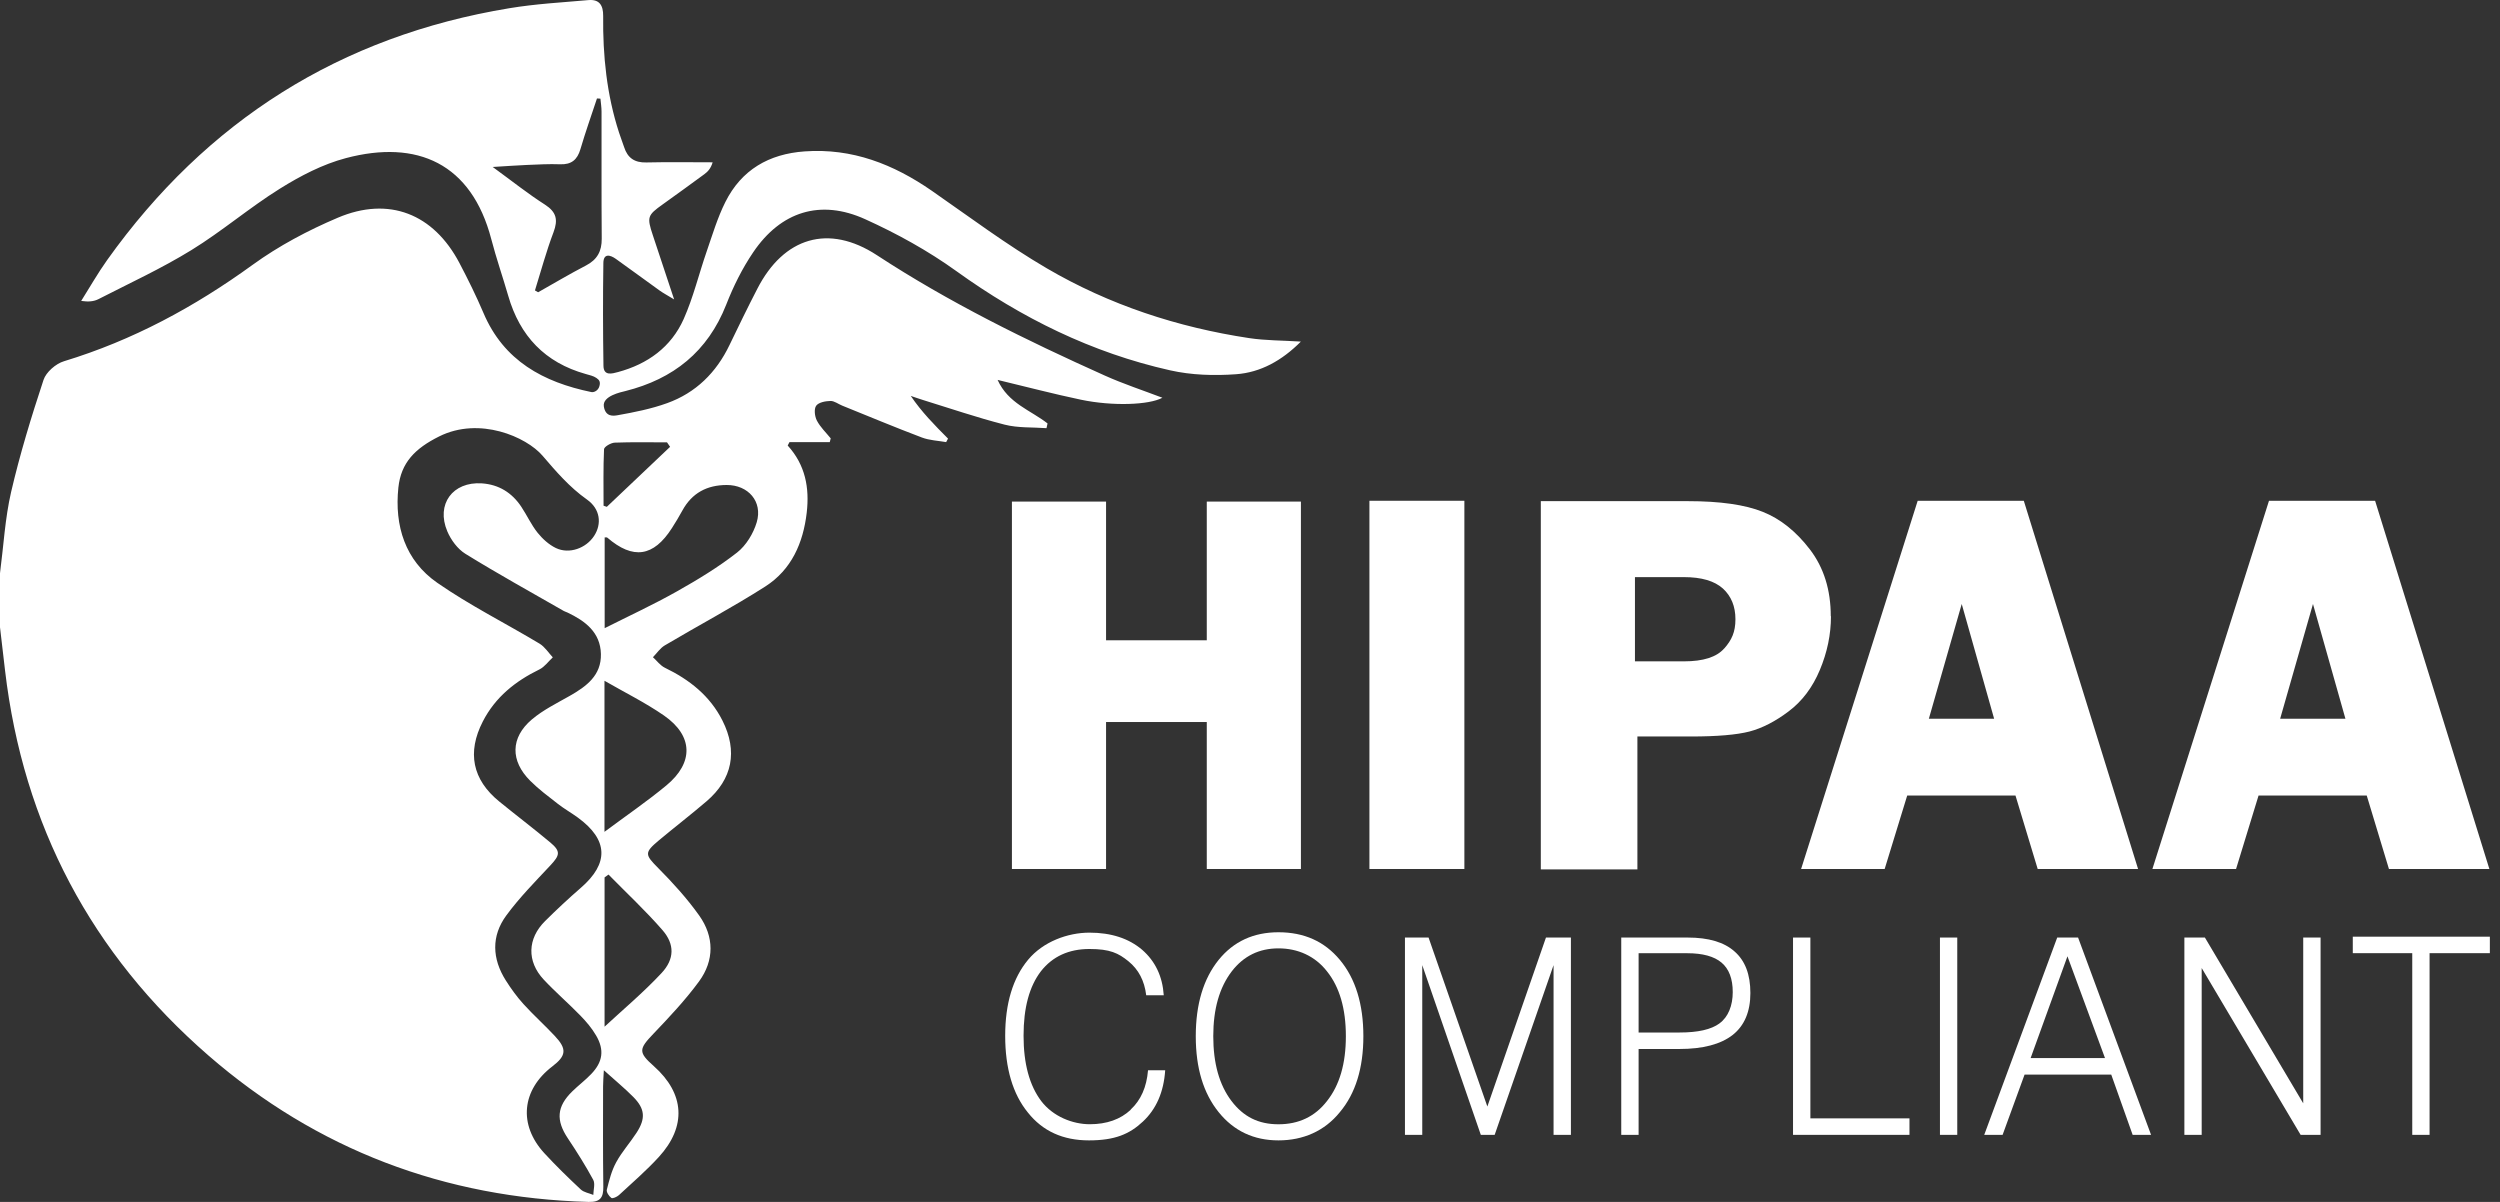 <svg width="52" height="25" viewBox="0 0 52 25" fill="none" xmlns="http://www.w3.org/2000/svg">
<rect x="0" y="0" width="52" height="25" fill="#333333" stroke="none"/>
<path fill-rule="evenodd" clip-rule="evenodd" d="M13.938 9.294C13.916 9.263 13.895 9.232 13.874 9.201C13.512 9.201 13.149 9.193 12.787 9.207C12.707 9.21 12.567 9.292 12.564 9.343C12.546 9.734 12.554 10.127 12.554 10.519C12.577 10.527 12.599 10.534 12.622 10.542C13.06 10.126 13.499 9.71 13.938 9.294ZM12.657 18.191C12.63 18.211 12.602 18.23 12.575 18.25C12.575 19.309 12.575 20.369 12.575 21.355C12.952 21.005 13.381 20.646 13.759 20.241C14.033 19.948 14.034 19.639 13.78 19.347C13.428 18.942 13.033 18.575 12.657 18.191ZM12.573 17.302C13.022 16.968 13.455 16.672 13.858 16.339C14.434 15.864 14.419 15.305 13.811 14.883C13.422 14.614 12.994 14.403 12.573 14.16C12.573 15.206 12.573 16.242 12.573 17.302ZM11.127 6.041C11.149 6.054 11.171 6.066 11.193 6.079C11.524 5.892 11.852 5.697 12.189 5.522C12.423 5.4 12.518 5.225 12.516 4.964C12.509 4.082 12.514 3.201 12.512 2.319C12.512 2.23 12.497 2.141 12.489 2.052C12.465 2.051 12.441 2.049 12.417 2.048C12.301 2.399 12.177 2.748 12.073 3.102C12.008 3.324 11.885 3.426 11.65 3.417C11.42 3.408 11.188 3.422 10.958 3.431C10.746 3.44 10.534 3.456 10.248 3.473C10.655 3.769 10.982 4.031 11.333 4.255C11.574 4.41 11.611 4.57 11.513 4.831C11.363 5.226 11.253 5.637 11.127 6.041ZM12.577 13.066C13.077 12.814 13.59 12.577 14.08 12.301C14.513 12.057 14.942 11.797 15.332 11.492C15.52 11.345 15.671 11.095 15.74 10.863C15.868 10.431 15.561 10.086 15.114 10.088C14.706 10.089 14.393 10.254 14.194 10.618C14.126 10.743 14.052 10.866 13.975 10.986C13.592 11.583 13.168 11.644 12.632 11.183C12.623 11.174 12.601 11.18 12.577 11.178C12.577 11.822 12.577 12.465 12.577 13.066ZM9.136 9.077C8.632 9.328 8.341 9.623 8.286 10.142C8.203 10.937 8.427 11.658 9.095 12.122C9.771 12.592 10.515 12.963 11.223 13.388C11.332 13.454 11.408 13.576 11.498 13.673C11.406 13.758 11.328 13.871 11.22 13.924C10.718 14.169 10.303 14.5 10.043 15.006C9.712 15.649 9.825 16.216 10.384 16.671C10.736 16.958 11.099 17.233 11.447 17.524C11.666 17.708 11.647 17.788 11.447 18.001C11.132 18.338 10.805 18.669 10.533 19.039C10.216 19.468 10.235 19.941 10.52 20.392C10.629 20.564 10.75 20.732 10.887 20.883C11.096 21.114 11.329 21.322 11.542 21.55C11.795 21.82 11.779 21.959 11.49 22.18C10.85 22.669 10.779 23.395 11.322 23.986C11.563 24.247 11.819 24.497 12.079 24.74C12.144 24.802 12.253 24.817 12.341 24.854C12.343 24.748 12.383 24.621 12.339 24.54C12.179 24.244 11.998 23.958 11.811 23.677C11.561 23.302 11.58 23.017 11.902 22.702C12.029 22.577 12.173 22.47 12.296 22.341C12.538 22.09 12.575 21.84 12.4 21.54C12.312 21.388 12.194 21.249 12.071 21.123C11.822 20.867 11.551 20.634 11.308 20.374C10.955 19.996 10.97 19.522 11.338 19.158C11.578 18.92 11.826 18.688 12.081 18.467C12.67 17.957 12.653 17.469 12.02 17.006C11.884 16.907 11.735 16.823 11.602 16.719C11.406 16.566 11.204 16.416 11.029 16.241C10.613 15.826 10.616 15.344 11.062 14.965C11.296 14.767 11.582 14.627 11.851 14.474C12.198 14.277 12.51 14.047 12.499 13.603C12.488 13.151 12.172 12.916 11.802 12.74C11.777 12.728 11.751 12.722 11.728 12.709C11.043 12.316 10.351 11.934 9.68 11.519C9.518 11.419 9.38 11.231 9.304 11.052C9.065 10.488 9.416 10.014 10.023 10.054C10.375 10.078 10.648 10.248 10.842 10.539C10.96 10.716 11.05 10.916 11.182 11.081C11.284 11.208 11.417 11.329 11.562 11.399C11.839 11.532 12.19 11.405 12.358 11.146C12.52 10.898 12.488 10.586 12.207 10.389C11.845 10.133 11.568 9.809 11.284 9.478C10.947 9.086 9.973 8.66 9.136 9.077ZM0.231 10.234C0.414 9.447 0.651 8.671 0.905 7.903C0.958 7.741 1.16 7.565 1.33 7.514C2.76 7.079 4.047 6.384 5.255 5.508C5.797 5.115 6.406 4.792 7.023 4.53C8.089 4.076 9.018 4.447 9.557 5.472C9.735 5.811 9.905 6.155 10.055 6.507C10.478 7.506 11.302 7.949 12.3 8.155C12.351 8.166 12.442 8.128 12.468 8.032C12.494 7.936 12.462 7.902 12.404 7.861C12.346 7.82 12.259 7.801 12.182 7.779C11.337 7.542 10.812 6.99 10.571 6.152C10.457 5.759 10.322 5.371 10.219 4.975C9.807 3.399 8.678 2.896 7.194 3.289C6.713 3.416 6.249 3.658 5.824 3.923C5.19 4.318 4.617 4.811 3.981 5.202C3.362 5.583 2.698 5.889 2.05 6.221C1.953 6.271 1.837 6.282 1.689 6.259C1.868 5.975 2.034 5.682 2.228 5.41C4.296 2.51 7.08 0.751 10.594 0.171C11.137 0.081 11.69 0.05 12.239 0.002C12.467 -0.018 12.548 0.11 12.546 0.332C12.537 1.156 12.62 1.97 12.876 2.758C12.909 2.86 12.948 2.959 12.982 3.061C13.054 3.285 13.199 3.385 13.442 3.379C13.902 3.368 14.363 3.376 14.823 3.376C14.785 3.504 14.723 3.57 14.651 3.623C14.364 3.834 14.076 4.042 13.786 4.25C13.466 4.478 13.453 4.514 13.579 4.893C13.717 5.313 13.857 5.732 14.022 6.228C13.876 6.139 13.794 6.096 13.72 6.043C13.416 5.825 13.115 5.602 12.81 5.385C12.691 5.3 12.553 5.265 12.55 5.47C12.539 6.183 12.541 6.897 12.552 7.61C12.556 7.825 12.732 7.772 12.854 7.739C13.471 7.573 13.96 7.22 14.221 6.635C14.422 6.183 14.538 5.694 14.701 5.224C14.82 4.88 14.925 4.526 15.087 4.203C15.422 3.532 15.993 3.202 16.736 3.149C17.726 3.078 18.585 3.416 19.383 3.969C20.172 4.517 20.944 5.096 21.772 5.58C23.073 6.341 24.493 6.808 25.985 7.033C26.323 7.084 26.669 7.08 27.058 7.105C26.663 7.501 26.22 7.747 25.711 7.784C25.257 7.817 24.781 7.803 24.339 7.703C22.712 7.338 21.247 6.615 19.892 5.639C19.304 5.216 18.657 4.859 17.997 4.56C17.064 4.137 16.241 4.399 15.667 5.247C15.439 5.583 15.254 5.956 15.106 6.335C14.721 7.314 14.006 7.883 13.008 8.134C12.921 8.156 12.525 8.235 12.56 8.455C12.595 8.675 12.758 8.652 12.845 8.637C13.194 8.575 13.546 8.505 13.878 8.385C14.473 8.17 14.898 7.751 15.173 7.178C15.362 6.785 15.553 6.392 15.753 6.005C16.302 4.937 17.234 4.65 18.24 5.308C19.743 6.292 21.346 7.078 22.978 7.811C23.365 7.985 23.771 8.118 24.178 8.273C23.902 8.424 23.143 8.452 22.484 8.314C21.921 8.196 21.363 8.049 20.75 7.902C20.971 8.393 21.442 8.534 21.789 8.808C21.782 8.841 21.774 8.873 21.767 8.906C21.476 8.884 21.176 8.904 20.898 8.833C20.322 8.686 19.758 8.492 19.189 8.317C19.107 8.292 19.026 8.262 18.944 8.235C19.168 8.568 19.443 8.846 19.719 9.123C19.706 9.147 19.693 9.172 19.68 9.196C19.511 9.166 19.333 9.16 19.175 9.1C18.619 8.89 18.07 8.66 17.518 8.437C17.436 8.404 17.354 8.338 17.274 8.34C17.17 8.342 17.026 8.369 16.976 8.44C16.928 8.508 16.946 8.661 16.991 8.748C17.062 8.884 17.18 8.996 17.279 9.118C17.272 9.144 17.266 9.17 17.259 9.196C16.98 9.196 16.7 9.196 16.421 9.196C16.408 9.22 16.396 9.243 16.384 9.267C16.753 9.672 16.839 10.148 16.78 10.662C16.707 11.294 16.463 11.849 15.921 12.197C15.241 12.632 14.524 13.011 13.828 13.424C13.731 13.481 13.663 13.587 13.581 13.67C13.663 13.744 13.733 13.842 13.829 13.889C14.339 14.136 14.767 14.471 15.027 14.988C15.348 15.625 15.235 16.206 14.696 16.667C14.371 16.945 14.032 17.206 13.704 17.48C13.396 17.738 13.415 17.777 13.692 18.057C13.997 18.364 14.292 18.69 14.543 19.042C14.857 19.484 14.86 19.977 14.539 20.415C14.256 20.8 13.925 21.153 13.594 21.499C13.285 21.822 13.273 21.886 13.601 22.177C14.241 22.747 14.286 23.428 13.703 24.066C13.445 24.348 13.154 24.599 12.873 24.859C12.832 24.896 12.741 24.936 12.716 24.917C12.666 24.881 12.609 24.794 12.622 24.746C12.671 24.551 12.721 24.349 12.817 24.175C12.935 23.957 13.106 23.769 13.241 23.56C13.433 23.264 13.417 23.064 13.173 22.817C12.994 22.636 12.796 22.474 12.56 22.261C12.552 22.414 12.544 22.506 12.544 22.598C12.543 23.294 12.54 23.989 12.549 24.685C12.552 24.908 12.486 25.006 12.244 25C9.248 24.917 6.592 23.914 4.334 21.953C1.903 19.841 0.483 17.161 0.105 13.946C0.07 13.646 0.035 13.347 0 13.047C0 12.673 0 12.298 0 11.923C0.074 11.359 0.104 10.785 0.231 10.234Z" fill="white"/>
<path d="M23.006 15.018H25.101V18.075H27.059V10.433H25.101V13.318H23.006V10.433H21.048V18.075H23.006V15.018Z" fill="white"/>
<path d="M30.459 10.416H28.484V18.075H30.459V10.416Z" fill="white"/>
<path d="M48.938 19.483V19.826H50.175V23.605H50.535V19.826H51.789V19.483H48.938Z" fill="white"/>
<path d="M47.907 22.949L45.862 19.501H45.435V23.605H45.795V20.135L47.853 23.605H48.268V19.501H47.907V22.949Z" fill="white"/>
<path d="M42.79 19.501L41.272 23.605H41.654L42.111 22.352H43.914L44.359 23.605H44.742L43.224 19.501H42.79ZM42.237 22.008L43.003 19.891L43.784 22.008H42.237Z" fill="white"/>
<path d="M40.711 19.501H40.351V23.605H40.711V19.501Z" fill="white"/>
<path d="M37.656 19.501H37.295V23.605H39.717V23.262H37.656V19.501Z" fill="white"/>
<path d="M36.078 19.79C35.862 19.597 35.537 19.501 35.103 19.501H33.722V23.605H34.083V21.819H34.929C35.422 21.819 35.792 21.721 36.041 21.526C36.284 21.333 36.408 21.043 36.408 20.655C36.408 20.267 36.298 19.982 36.078 19.79ZM35.766 21.287C35.592 21.414 35.318 21.476 34.938 21.476H34.083V19.827H35.094C35.416 19.827 35.654 19.892 35.809 20.023C35.963 20.154 36.041 20.358 36.041 20.636C36.041 20.914 35.948 21.155 35.764 21.287H35.766Z" fill="white"/>
<path d="M30.937 23.016L29.714 19.501H29.223V23.605H29.583V20.075L30.801 23.605H31.089L32.314 20.075V23.605H32.675V19.501H32.156L30.937 23.016Z" fill="white"/>
<path d="M26.592 19.391C26.075 19.391 25.66 19.581 25.349 19.964C25.031 20.358 24.872 20.888 24.872 21.553C24.872 22.217 25.031 22.741 25.349 23.134C25.663 23.524 26.079 23.72 26.592 23.72C27.106 23.72 27.551 23.526 27.868 23.134C28.195 22.745 28.358 22.217 28.358 21.553C28.358 20.888 28.195 20.354 27.868 19.964C27.549 19.581 27.125 19.391 26.592 19.391ZM27.602 22.901C27.353 23.224 27.015 23.385 26.592 23.385C26.17 23.385 25.861 23.224 25.615 22.901C25.361 22.566 25.236 22.118 25.236 21.553C25.236 20.988 25.364 20.54 25.62 20.205C25.866 19.885 26.191 19.726 26.592 19.726C26.994 19.726 27.353 19.885 27.602 20.205C27.863 20.531 27.994 20.981 27.994 21.553C27.994 22.125 27.863 22.571 27.602 22.901Z" fill="white"/>
<path d="M23.519 23.083C23.306 23.282 23.022 23.384 22.667 23.384C22.311 23.384 21.904 23.224 21.659 22.904C21.413 22.578 21.29 22.125 21.29 21.543C21.29 20.96 21.41 20.517 21.652 20.201C21.894 19.894 22.231 19.739 22.66 19.739C23.089 19.739 23.263 19.825 23.472 19.995C23.682 20.165 23.805 20.401 23.841 20.701H24.206C24.18 20.308 24.03 19.994 23.756 19.755C23.477 19.518 23.112 19.399 22.66 19.399C22.208 19.399 21.697 19.587 21.386 19.961C21.068 20.342 20.908 20.871 20.908 21.546C20.908 22.221 21.066 22.757 21.381 23.142C21.688 23.528 22.11 23.72 22.65 23.72C23.189 23.72 23.493 23.59 23.771 23.33C24.049 23.071 24.206 22.716 24.236 22.262H23.879C23.85 22.611 23.73 22.884 23.517 23.08L23.519 23.083Z" fill="white"/>
<path d="M39.201 18.075L39.67 16.547H41.922L42.384 18.075H44.472L42.095 10.416H39.888L37.463 18.075H39.203H39.201ZM40.804 12.563L41.478 14.95H40.12L40.804 12.563Z" fill="white"/>
<path d="M46.977 16.547H49.228L49.69 18.075H51.779L49.402 10.416H47.195L44.77 18.075H46.51L46.978 16.547H46.977ZM48.11 12.563L48.785 14.95H47.427L48.11 12.563Z" fill="white"/>
<path d="M38.08 12.817C38.08 12.271 37.936 11.809 37.649 11.432C37.361 11.055 37.033 10.792 36.665 10.646C36.297 10.498 35.777 10.424 35.106 10.424H32.049V18.084H34.058V15.319H35.174C35.719 15.319 36.122 15.284 36.387 15.216C36.651 15.147 36.923 15.008 37.203 14.797C37.483 14.587 37.701 14.299 37.853 13.935C38.006 13.57 38.084 13.198 38.084 12.817H38.08ZM35.861 13.49C35.705 13.667 35.429 13.756 35.028 13.756H34.007V12.004H35.023C35.391 12.004 35.66 12.083 35.836 12.241C36.009 12.399 36.097 12.612 36.097 12.88C36.097 13.148 36.019 13.313 35.863 13.49H35.861Z" fill="white"/>
</svg>
